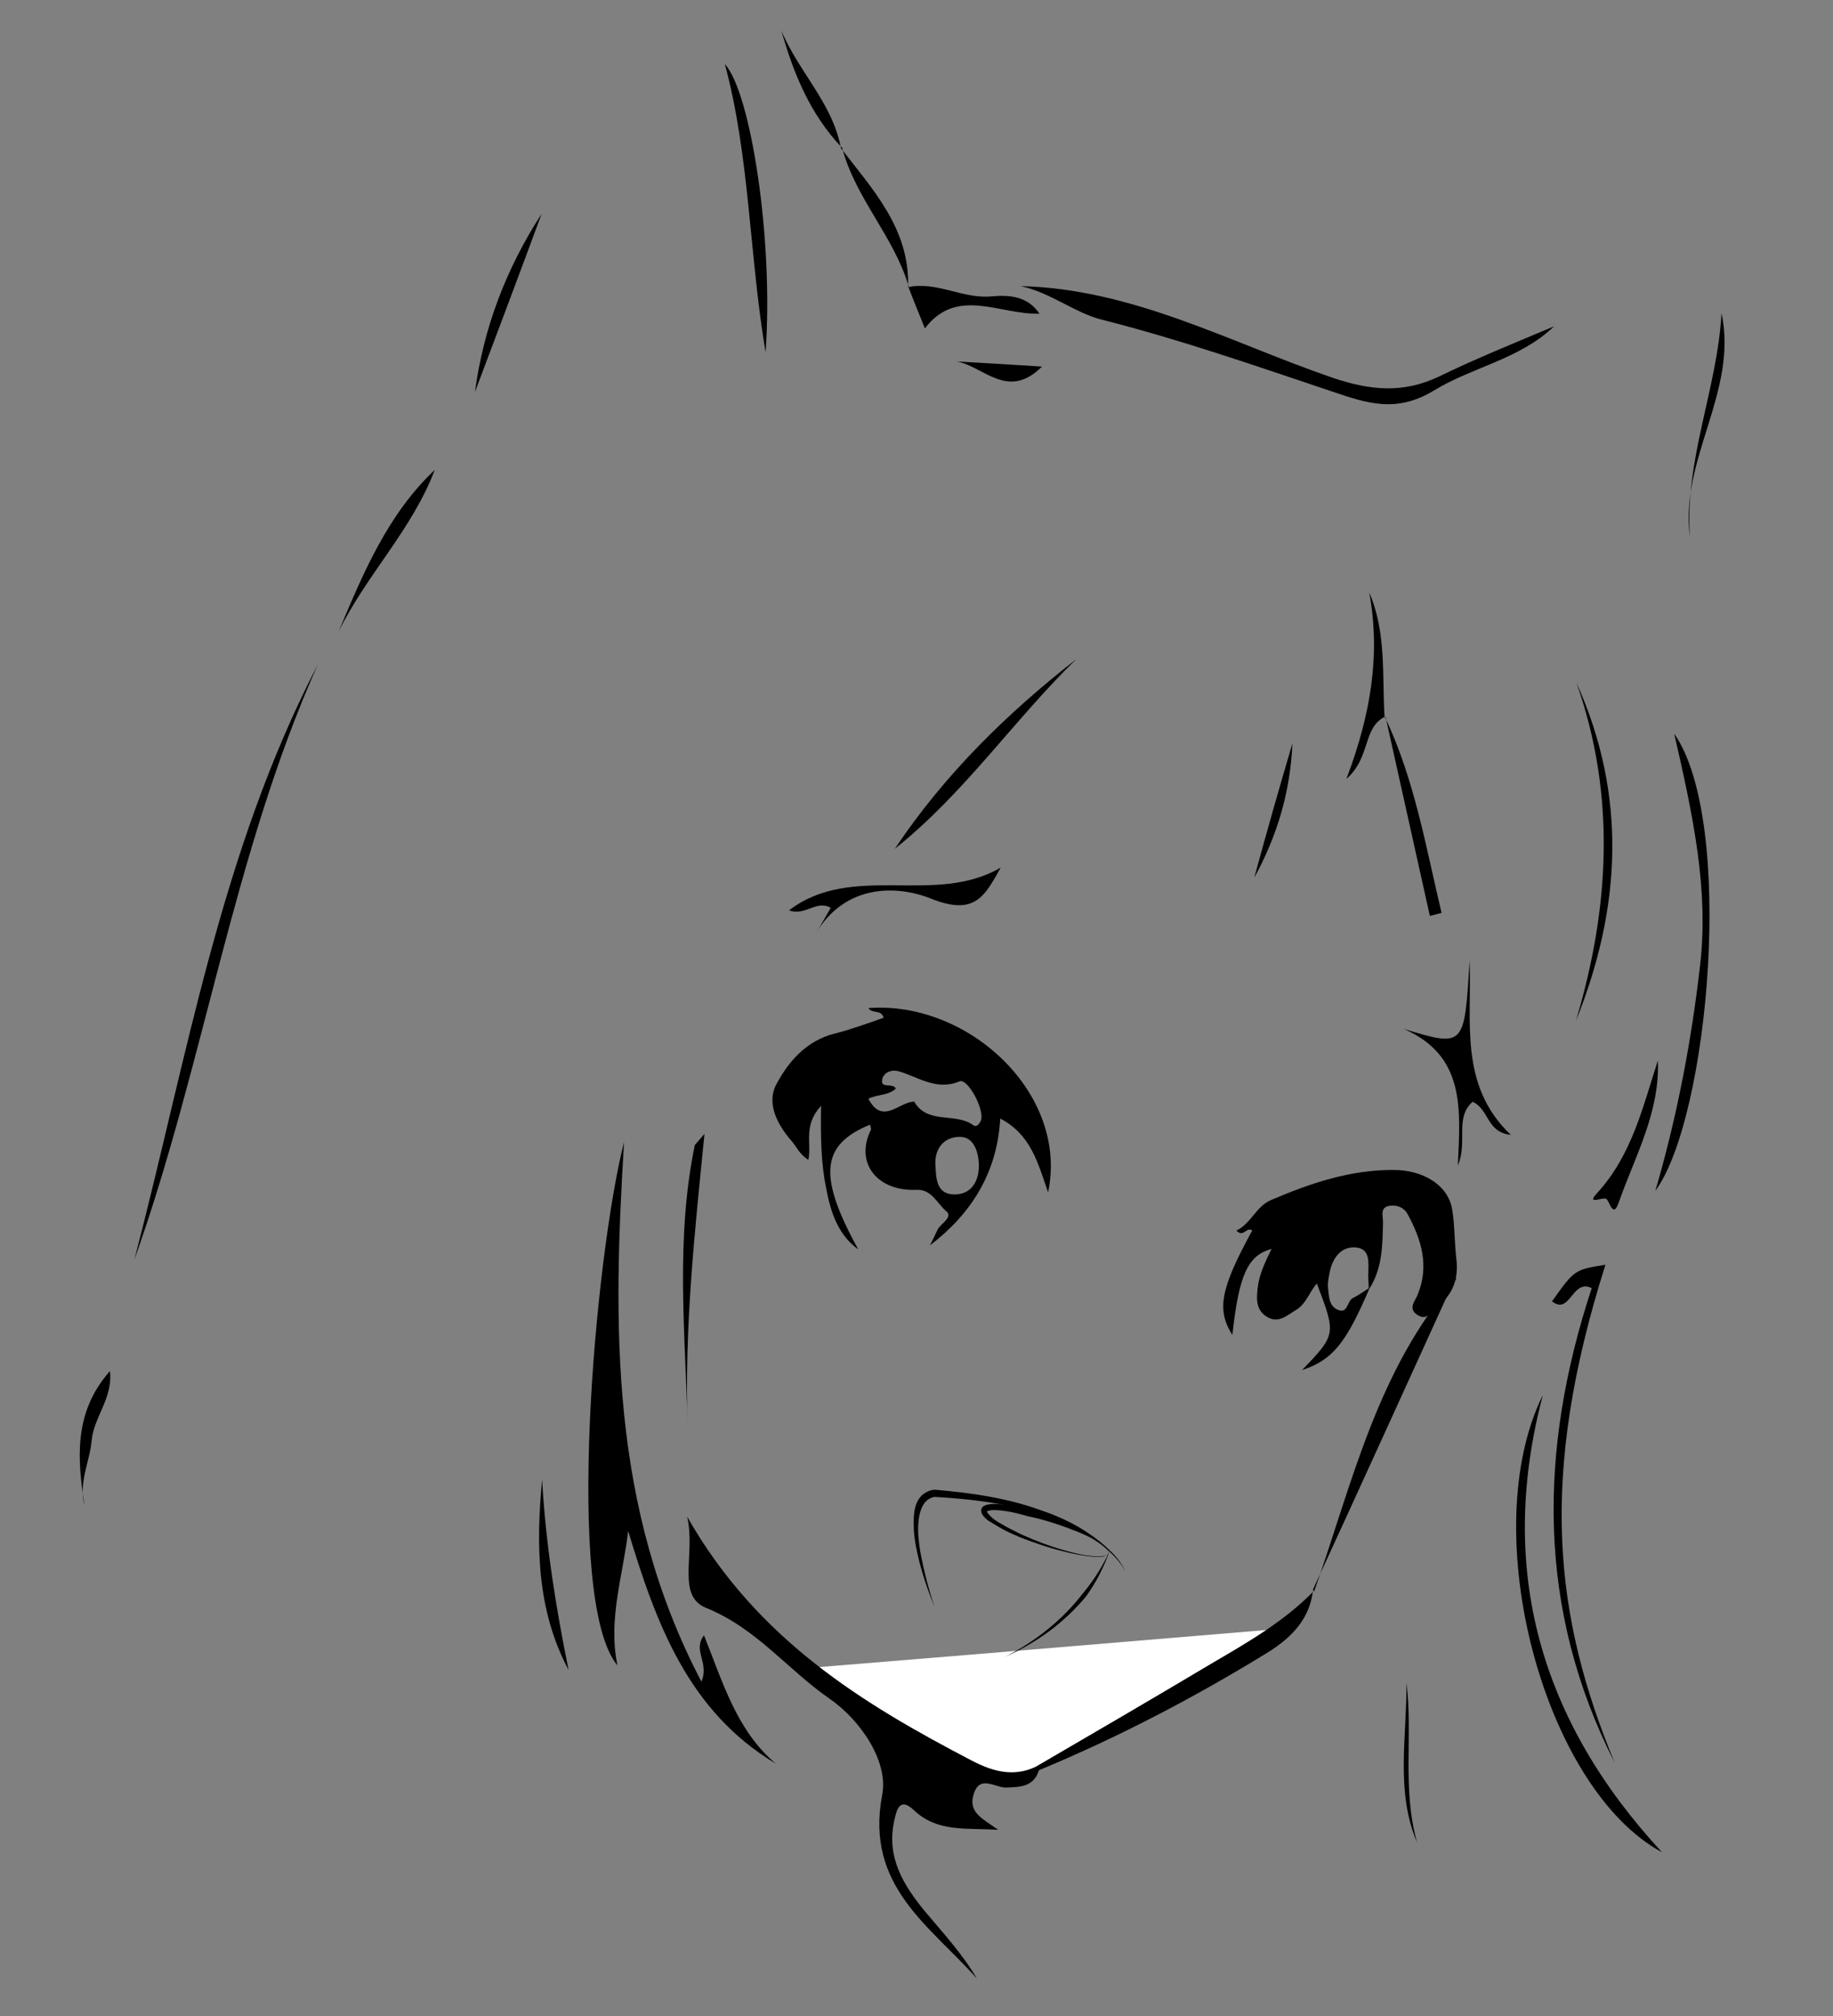 <?xml version="1.0" encoding="utf-8"?>
<!-- Generator: Adobe Illustrator 22.0.1, SVG Export Plug-In . SVG Version: 6.00 Build 0)  -->
<svg version="1.1" xmlns="http://www.w3.org/2000/svg" xmlns:xlink="http://www.w3.org/1999/xlink" x="0px" y="0px" width="360.1px"
	 height="396px" viewBox="0 0 360.1 396" style="enable-background:new 0 0 360.1 396;" xml:space="preserve">
<rect x="0" y="0" width="360.1" height="396" fill="#808080" stroke="none"/>
<style type="text/css">
	.st0{fill:#FFFFFF;}
</style>
<g id="Calque_2">
	<polygon class="st0" points="160.1,327.5 180.1,342.5 192.1,347.5 197.1,349.5 201.1,349.5 204.6,347 221.1,338.5 228.1,334.5 
		250.6,320 190.6,325 	"/>
</g>
<g id="Calque_1">
	<g>
		<path d="M138.4,222.7c-1.9,19.1-4,38.2-3.3,57.4c-0.5-18.4-2.4-36.9,1.4-55.2"/>
		<path d="M137.8,330.3c1.6-3.8-1.8-6.1,0.5-9.1c3.7,9.2,6.4,18.7,14.1,25.2c-17.2-10.3-23.5-27.5-29-45.7c-1,8.8-4,17.3-2.1,26.4
			c-10.5-12.5-4.4-80.5,1.3-102.8C120.4,260.3,119.8,296,137.8,330.3z"/>
		<path d="M305.3,64.1c-6.8,6.5-16.1,8-23.6,12.6c-7.4,4.5-13.2,2.5-20,0.2c-14.9-5-29.8-10.2-45.2-14.1c-5.3-1.3-10.2-5.4-16-6.6
			c22,0.5,41.2,11.1,61.3,18c7.4,2.5,13.8,3.1,20.8-0.2C290,70.4,297.7,67.3,305.3,64.1z"/>
		<path d="M62.4,130.6c-16.7,37.4-22.3,78.4-36,116.8C36.7,208,43.3,167.4,62.4,130.6z"/>
		<path d="M326.5,363.8c-23.2-12.5-36.7-62.9-23.4-89.8C294,308.4,302.7,338.1,326.5,363.8z"/>
		<path d="M317.2,346.2c-15.3-30.1-15-61.3-4.5-93.2c-3.9-1.9-4.2,5.4-7.8,2.6c4.4-6.2,4.4-6.2,10.5-7.2
			C302.1,290.3,305.4,317.7,317.2,346.2z"/>
		<path d="M325.2,233.9c4.3-14.7,7.1-29.5,8.8-44.4c1.7-14.9-1.4-29.3-5.1-45.4C340.9,161.2,335.8,219.4,325.2,233.9z"/>
		<g>
			<path d="M204.1,347.7c15.4-6.4,30.2-14.1,44.4-22.8c4.5-2.7,8.6-6.3,9.4-12.2c-5.8,5.9-13,10-20,14.1
				c-11.4,6.8-22.9,13.5-34.4,20.2c-4.4,2.1-8.5,0.9-12.4-1.1c-21.7-11.3-42.4-23.9-56.1-48c1.7,7.4-2.2,15.5,3.7,17.9
				c9.9,4,16,12.1,24.2,17.8c6.4,4.4,11.7,12.6,10.4,19c-3.4,17.9,9.5,25.7,18.6,36c-2.8-4.8-6.6-8.9-10.2-13.2
				c-4.1-5-7.5-10.4-6.1-17.4c0.5-2.5,1.1-5.2,4-2.4c4.6,4.3,10.1,3.4,16.5,3.8c-2.9-2.1-5.8-3.3-4.9-6.7c1.1-4.3,4.2-1.6,6.4-1.6
				C200.6,351,203.1,350.9,204.1,347.7"/>
			<path d="M258,312.3c0,0.1,0,0.3-0.1,0.4c0.1-0.1,0.2-0.1,0.2-0.2L258,312.3z"/>
		</g>
		<path d="M211.4,129.5c-12.3,12-22,26.4-35.6,37.2C185.5,152.2,197.7,140.2,211.4,129.5z"/>
		<path d="M309.7,134.1c10,22.2,8.8,44.3-0.1,66.4C316.2,178.4,317.5,156.2,309.7,134.1z"/>
		<path d="M288.7,188.7c0.5,11.8-2.2,24.4,8.1,34.2c-4.8-0.5-4.2-5-7.5-6.5c-3.6,3.2-0.9,7.9-2.9,12.5c0.5-11.1,1.5-21.5-10.6-26.8
			C287.7,205.7,287.7,205.7,288.7,188.7z"/>
		<path d="M258.2,312.5c7.5-21.3,12.4-43.7,27.9-61.3c0,0-0.2-0.2-0.2-0.2c-9.3,20.4-18.6,40.9-28,61.3
			C258,312.3,258.2,312.5,258.2,312.5z"/>
		<path d="M150.4,69.2c-3.2-19-3.1-38.5-8-56.6C147.5,18.1,152,47.2,150.4,69.2z"/>
		<path d="M160.3,183.3c1-1.6,1.9-3.3,2.9-5c-2.9-1.6-5,1.7-8.2,0.5c12.5-9.5,28.6-0.8,41.6-8.4c-3.1,5.5-5,9.6-13.7,6.1
			C175.6,173.6,165.8,174,160.3,183.3z"/>
		<path d="M338.2,61.5c3.3,15.5-8.3,28.7-6.2,44C330.9,90.3,337.4,76.3,338.2,61.5z"/>
		<path d="M66.5,124.1c4.8-11.4,9.6-23,18.9-31.8C81,104,71.9,113,66.5,124.1z"/>
		<path d="M106.5,290.6c0.7,12.7,2.7,25.1,5.2,37.4C105.4,316.2,105.3,303.4,106.5,290.6z"/>
		<path d="M93.3,77c1.7-12.6,6.1-24.2,13.1-35C102.1,53.7,97.7,65.3,93.3,77z"/>
		<path d="M325.7,208.3c0.4,10.2-4.5,18.8-7.7,27.9c-1.1,3.2-1.8-0.2-2.4-0.7c-0.6-0.5-4.1,1.3-1.9-1.1
			C320.6,226.9,322.7,217.5,325.7,208.3z"/>
		<path d="M178.4,56.4c5.7-1.2,10.8,2.4,16.5,1.8c3.5-0.3,7,0,9.3,3.4c-7.7,0.3-16.2-5.4-22.5,2.9c-1-2.5-2.2-5.4-3.3-8.3
			L178.4,56.4z"/>
		<path d="M272.2,140.7c-4.6,2.2-2.8,8-7.7,12.3c4.9-12.9,6.7-24.6,4.5-36.6c3.4,7.9,2.5,16.2,3,24.4L272.2,140.7z"/>
		<path d="M272.1,140.9c5.8,12.2,8,25.4,11.1,38.4c-0.8,0.2-1.5,0.4-2.3,0.6c-2.9-13-5.8-26.1-8.7-39.1
			C272.2,140.7,272.1,140.9,272.1,140.9z"/>
		<path d="M278.4,361.9c-4.3-10-2-20.8-2.1-31.4C277.6,340.8,275.4,351.4,278.4,361.9z"/>
		<path d="M16.6,295.7c-1.4-9.1-2.2-18.3,5-26.4c0.6,5.4-3.2,9-3.6,13.7C17.6,287.2,15.4,291.2,16.6,295.7z"/>
		<path d="M178.5,56.2c-2.9-9.8-10.5-17.3-13.1-27.3l-0.2,0.2c6.3,8.2,13.5,15.8,13.2,27.2C178.4,56.4,178.5,56.2,178.5,56.2z"/>
		<path d="M253.9,146c-0.4,9.5-3,18.2-7.5,26.4C248.8,163.6,251.3,154.8,253.9,146z"/>
		<path d="M165.4,29c-6.2-6.5-9.5-14.5-11.9-23c3.3,8,10.1,14.3,11.7,23.1C165.3,29.1,165.4,29,165.4,29z"/>
		<path d="M188,71c5.3,0.3,10.6,0.6,16.7,1C198,78.7,193.3,72,188,71z"/>
	</g>
	<path d="M184.2,241.5c0.6-1.2,3.1-2.4,1.7-3.6c-1.8-1.5-2.9-4.4-5.9-4.2c-7.8,0.3-12.1-5.4-8.9-11.8c0.1-0.2-0.1-0.6-0.2-1
		c-9.7,4-10.2,10.1-2.3,24.5c-4-2.9-5.4-7.3-6.3-12c-1-4.9-1.1-9.9-1-16.2c-3.6,3.9-1.8,7.4-2.5,10.6c-1.8-1.1-2.3-2.6-3.3-3.7
		c-2.7-3.1-5-7.3-3-11.1c2.4-4.5,5.9-8.6,11.5-10c3.2-0.8,6.4-2,9.6-3.1c-0.5-1.7-2.2-0.7-3-1.9c19.6-1.5,39.4,16.8,35.3,36.2
		c-2-5.8-3.4-11.4-9.4-14.5c-0.6,10.7-5.7,18.7-13.8,24.9C183.2,243.6,183.7,242.6,184.2,241.5z M179.5,216.2
		c2.6,4.8,8.2,2.2,11.7,4.8c0.7,0.5,1.2-0.3,1.5-0.9c0.8-2.1-2.6-8.4-4.2-7.7c-4.6,1.9-8.1-0.9-12-2c-1.6-0.4-3,0.4-3.2,1.7
		c-0.3,1.8,2,0.5,2.7,1.7c-1.4,1.4-3.6,1.1-5.4,2c2.8,5.4,6.2,0.4,9.1,0.6L179.5,216.2z M187.7,234.6c3.3-0.1,4.6-2.8,4.6-5.6
		c0-2.5-0.9-5.8-3.8-5.7c-3.1,0-5.1,2.4-4.7,6C183.9,231.9,184.2,234.7,187.7,234.6z"/>
	<path d="M268.9,253.3c2.7-4.1,2.7-8.7,2.8-13.3c0-1.2-0.7-3,1.5-3.2c1.4-0.1,2.7,0.4,3.4,1.8c2.7,5,4.2,10.1,1.9,15.7
		c-0.5,1.3-2,2.7,0,4c1.9,1.2,2.8-0.8,3.8-1.6c3.1-2.4,4.3-5.5,3.8-9.5c-0.4-3.4-0.3-7.1-0.9-10.1c-1.1-4.8-6.2-7.3-11.3-7.3
		c-8.5-0.1-16.5,2.6-24.2,5.9c-3,1.3-3.9,4.6-6.8,6c1.4,1.5,2-0.9,3.1,0c-6.3,11.5-7,15.6-3.9,20.5c1.3-11.8,3-15.6,7.7-16.9
		c-1.2,2.5-2.4,4.9-2.7,7.5c-0.3,2.3-0.4,4.6,1.9,5.9c2.2,1.3,3.9-0.4,5.6-1.4c2-1.2,2.6-3.5,4.1-5.2c3.8,10,3.8,10-2.9,17
		c6-2,8.6-5.2,13.3-16.2c-1.1,0.7-2.2,1.5-3.4,2.1c-1.1,0.6-0.9,3.4-3.2,2.1c-1.5-0.9-1.4-2.6-1.6-4.1c-0.1-1,0.1-2,0.3-3
		c0.5-2.7,2.1-5.1,4.9-5c3.3,0.1,2.7,3.2,2.7,5.5C268.8,251.6,268.9,252.4,268.9,253.3z"/>
	<g>
		<g>
			<g>
				<g>
					<path d="M218,304.6c-1.1,3.1-2.6,6.1-4.6,8.9c-4.3,5.2-9.8,9.2-15.9,11.9c5.9-3,11.2-7.2,15.2-12.4
						C214.8,310.5,216.6,307.7,218,304.6z"/>
				</g>
			</g>
		</g>
		<g>
			<g>
				<g>
					<path d="M217.7,305.1c0.1-0.4-0.2-0.7-0.4-1c-0.3-0.3-0.5-0.5-0.8-0.7c-0.6-0.4-1.3-0.8-1.9-1.2c-1.3-0.7-2.7-1.3-4.1-1.8
						c-2.8-1.1-5.7-2-8.6-2.6c-1.4-0.4-2.9-0.8-4.3-1c-0.7-0.1-1.5-0.2-2.2-0.2c-0.4,0-0.7,0-1,0.1c-0.3,0-0.6,0.2-0.5,0.2
						c0,0,0.1,0.3,0.3,0.5c0.2,0.2,0.5,0.5,0.7,0.7c0.6,0.5,1.2,0.9,1.8,1.2c1.3,0.8,2.6,1.4,4,2.1c2.7,1.2,5.5,2.3,8.4,3.1
						c1.4,0.4,2.9,0.8,4.4,1c0.7,0.1,1.5,0.2,2.2,0.2c0.4,0,0.8,0,1.1-0.1C217.1,305.6,217.5,305.5,217.7,305.1
						c-0.1,0.4-0.6,0.5-0.9,0.6c-0.4,0.1-0.8,0.1-1.1,0.1c-0.8,0-1.5-0.1-2.3-0.2c-1.5-0.2-3-0.5-4.5-0.9c-2.9-0.7-5.8-1.7-8.6-2.8
						c-1.4-0.6-2.8-1.2-4.1-2c-0.7-0.4-1.3-0.8-2-1.2c-0.3-0.2-0.6-0.5-0.9-0.8c-0.1-0.2-0.3-0.3-0.4-0.6c-0.1-0.2-0.2-0.6-0.1-0.9
						c0.1-0.4,0.4-0.6,0.7-0.7c0.2-0.1,0.5-0.2,0.7-0.2c0.4-0.1,0.8-0.1,1.2-0.1c0.8,0,1.6,0.1,2.3,0.2c1.5,0.2,3,0.5,4.5,0.9
						c2.9,0.9,5.7,2,8.5,3.3c1.4,0.7,2.7,1.4,4,2.2c0.6,0.4,1.3,0.8,1.8,1.3c0.3,0.2,0.6,0.5,0.8,0.8
						C217.6,304.4,217.8,304.7,217.7,305.1z"/>
				</g>
			</g>
		</g>
		<g>
			<g>
				<g>
					<path d="M183.6,315.6c-1.4-3.4-2.6-6.9-3.4-10.6c-0.4-1.8-0.7-3.7-0.7-5.6c0-1,0-1.9,0.2-2.9c0.2-1,0.6-2,1.4-2.8
						c0.7-0.6,1.5-1,2.4-1.1l0.1,0l0.1,0c7,0.6,14.1,1.6,20.7,4c3.3,1.1,6.6,2.6,9.5,4.6c1.5,1,2.9,2.1,4.1,3.3
						c1.3,1.2,2.4,2.6,3.1,4.2c-0.8-1.6-2-2.9-3.3-4.1c-1.3-1.2-2.7-2.2-4.2-3.1c-3-1.8-6.2-3.2-9.5-4.2c-6.7-2.1-13.6-2.9-20.6-3.3
						l0.1,0c-0.6,0.1-1.2,0.4-1.6,0.8c-1.1,1-1.5,2.9-1.6,4.6c-0.1,1.8,0.1,3.6,0.4,5.4C181.5,308.5,182.4,312.1,183.6,315.6z"/>
				</g>
			</g>
		</g>
	</g>
</g>
</svg>
